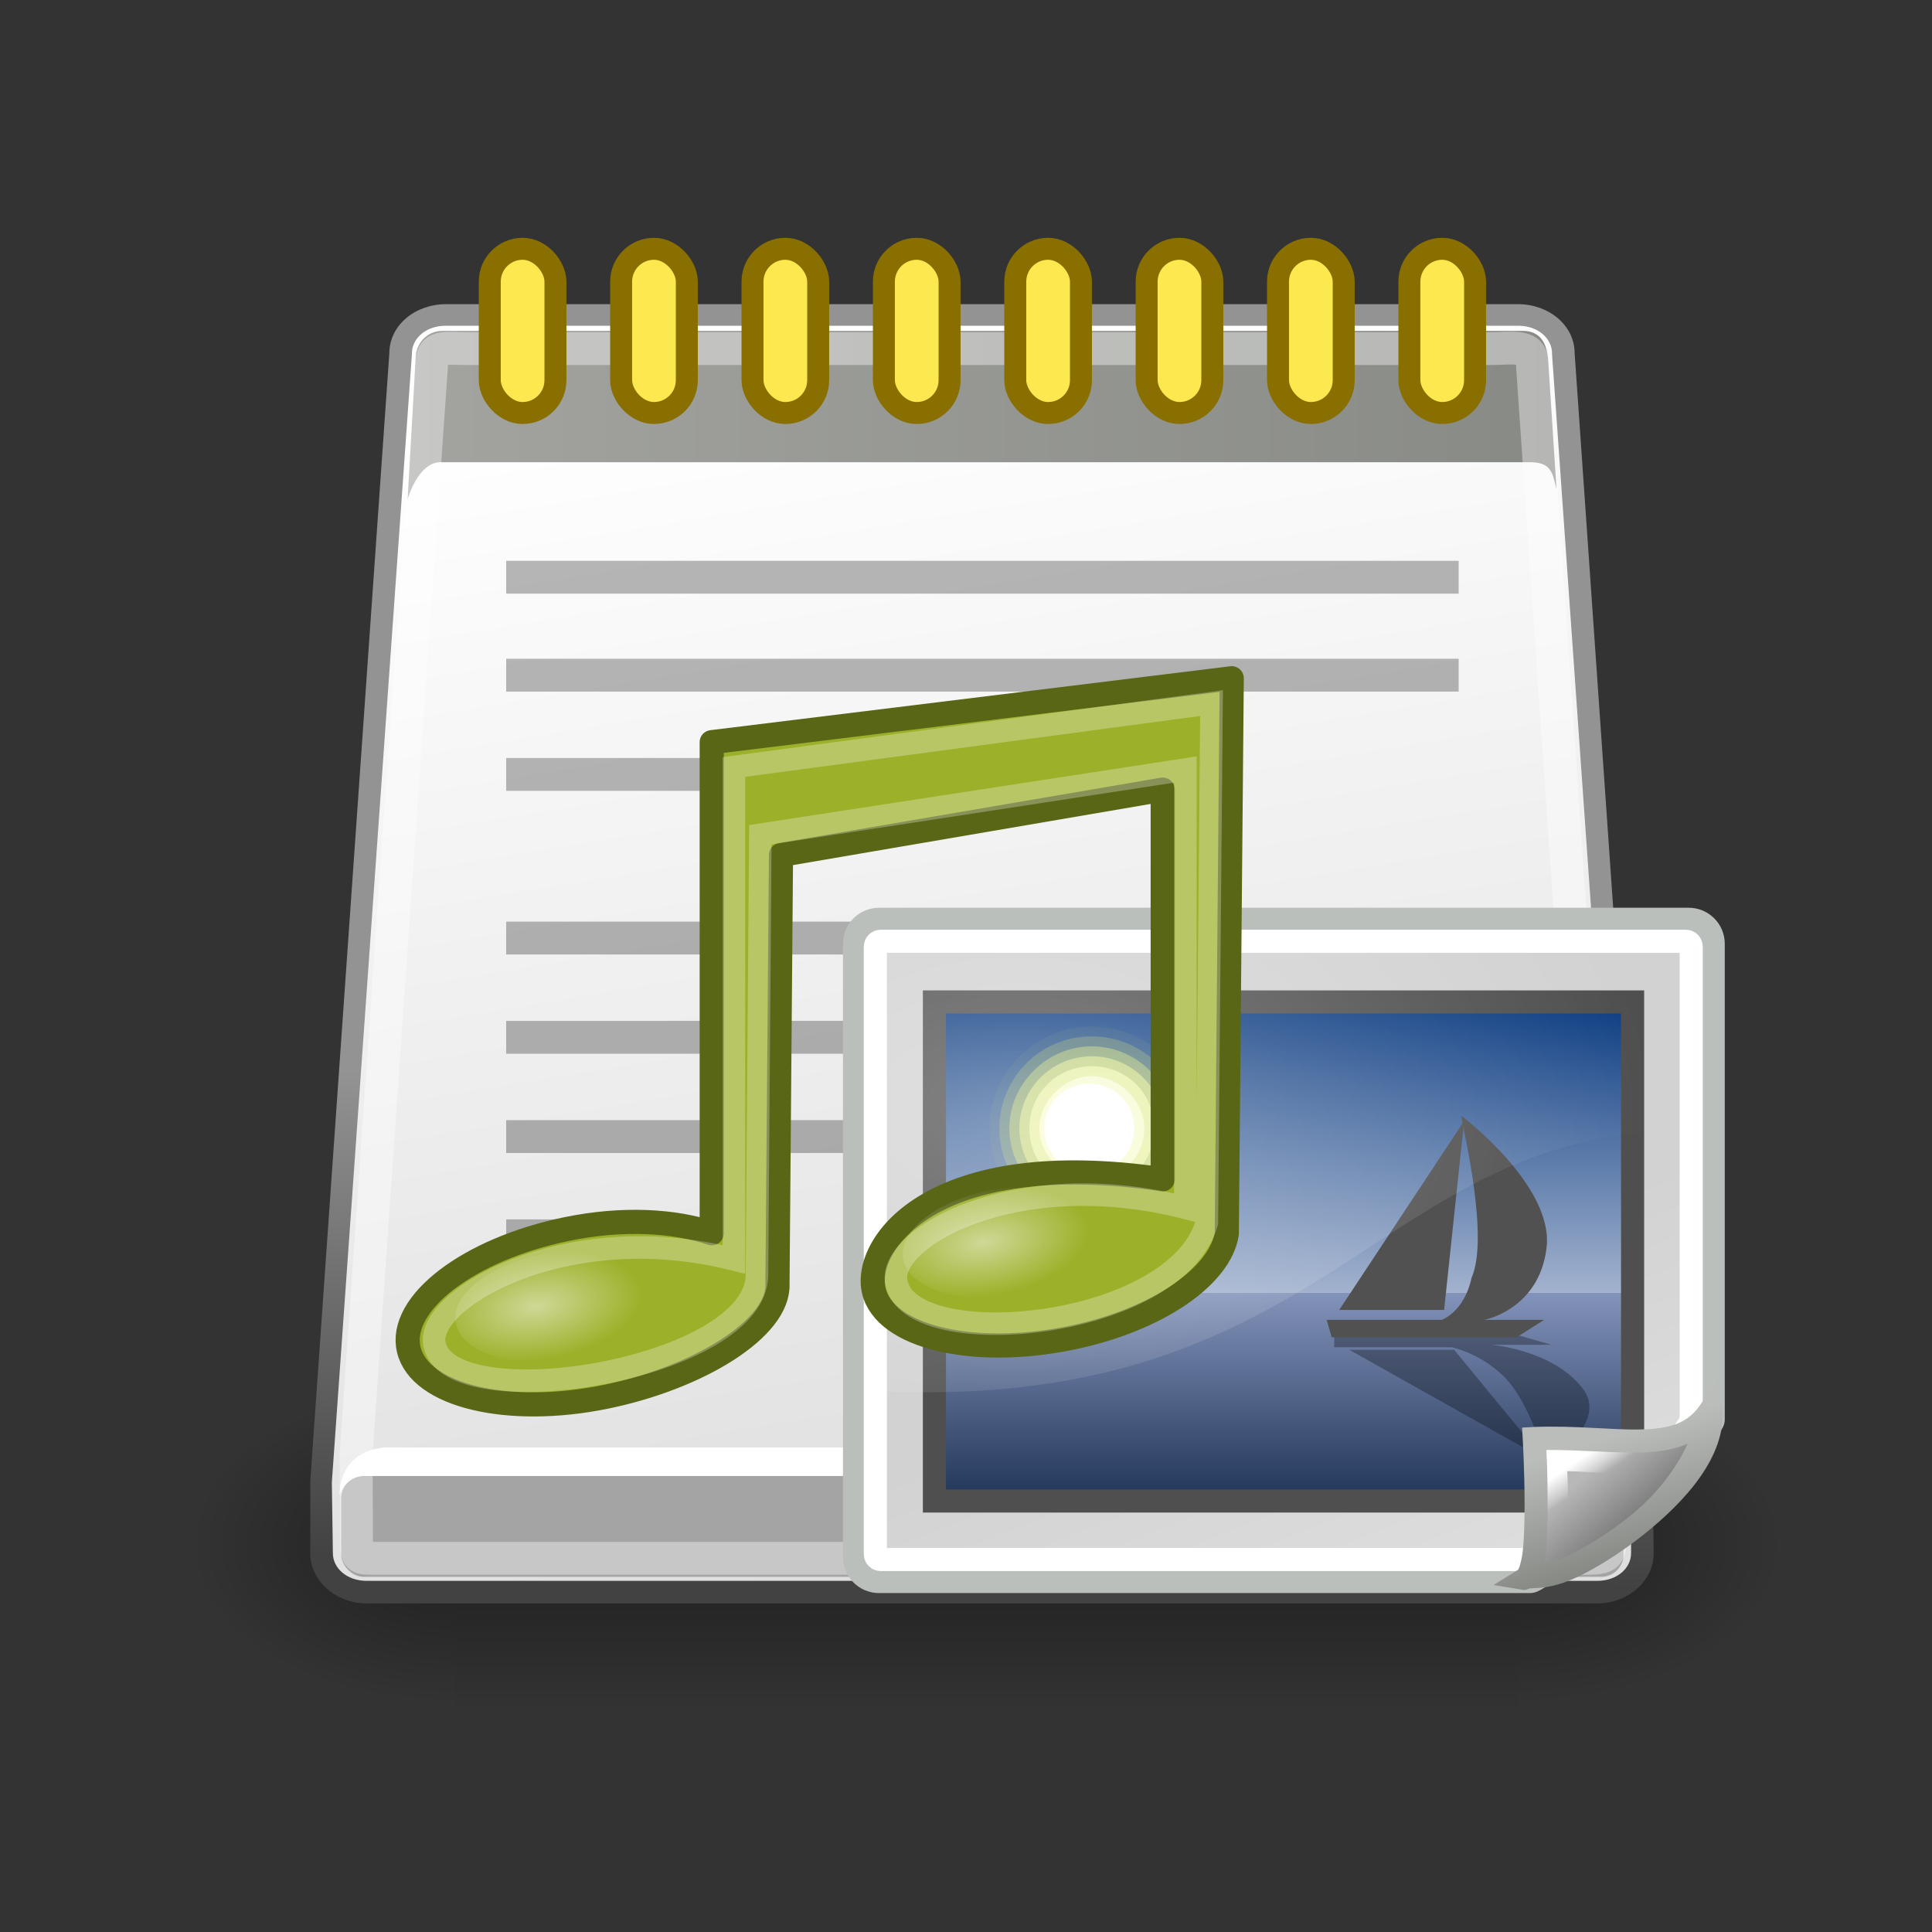 <?xml version="1.0" encoding="UTF-8" standalone="no"?>
<svg
   xmlns:dc="http://purl.org/dc/elements/1.1/"
   xmlns:cc="http://creativecommons.org/ns#"
   xmlns:rdf="http://www.w3.org/1999/02/22-rdf-syntax-ns#"
   xmlns:svg="http://www.w3.org/2000/svg"
   xmlns="http://www.w3.org/2000/svg"
   xmlns:xlink="http://www.w3.org/1999/xlink"
   xmlns:sodipodi="http://sodipodi.sourceforge.net/DTD/sodipodi-0.dtd"
   xmlns:inkscape="http://www.inkscape.org/namespaces/inkscape"
   contentScriptType="text/ecmascript"
   width="88"
   baseProfile="tiny"
   zoomAndPan="magnify"
   contentStyleType="text/css"
   viewBox="0 0 88 88"
   height="88"
   preserveAspectRatio="xMidYMid meet"
   version="1.0"
   id="svg22534"
   sodipodi:version="0.32"
   inkscape:version="0.46"
   sodipodi:docname="active-notes.svg"
   inkscape:output_extension="org.inkscape.output.svg.inkscape">
  <rect x="0" y="0" width="88" height="88" fill="#333333" stroke="none"/>
  <sodipodi:namedview
     inkscape:window-height="682"
     inkscape:window-width="1024"
     inkscape:pageshadow="2"
     inkscape:pageopacity="0.0"
     guidetolerance="10.0"
     gridtolerance="10.0"
     objecttolerance="10.0"
     borderopacity="1.0"
     bordercolor="#666666"
     pagecolor="#ffffff"
     id="base"
     showgrid="false"
     inkscape:zoom="5.25"
     inkscape:cx="44"
     inkscape:cy="44"
     inkscape:window-x="-4"
     inkscape:window-y="-4"
     inkscape:current-layer="svg22534" />
  <defs
     id="defs22536">
    <radialGradient
       gradientTransform="matrix(1,0,0,0.51,0,16.054)"
       id="radialGradient1360"
       gradientUnits="userSpaceOnUse"
       xlink:show="other"
       xlink:type="simple"
       r="6.375"
       cx="4.392"
       fx="4.392"
       cy="32.308"
       fy="32.308"
       xlink:actuate="onLoad">
      <stop
         stop-opacity="1"
         stop-color="#ffffff"
         offset="0"
         id="stop10851" />
      <stop
         stop-opacity="0"
         stop-color="#ffffff"
         offset="1"
         id="stop10853" />
    </radialGradient>
    <radialGradient
       gradientTransform="matrix(1,0,0,0.51,0,16.054)"
       id="radialGradient1358"
       gradientUnits="userSpaceOnUse"
       xlink:show="other"
       xlink:type="simple"
       r="6.375"
       cx="4.392"
       fx="4.392"
       cy="32.308"
       fy="32.308"
       xlink:actuate="onLoad">
      <stop
         stop-opacity="1"
         stop-color="#ffffff"
         offset="0"
         id="stop10856" />
      <stop
         stop-opacity="0"
         stop-color="#ffffff"
         offset="1"
         id="stop10858" />
    </radialGradient>
    <linearGradient
       gradientTransform="matrix(0.933,0,0,0.933,0.222,3.363)"
       id="linearGradient4010"
       gradientUnits="userSpaceOnUse"
       xlink:show="other"
       xlink:type="simple"
       x1="42.188"
       y1="31"
       y2="39.985"
       x2="45"
       xlink:actuate="onLoad">
      <stop
         stop-opacity="1"
         stop-color="#bbbdba"
         offset="0"
         id="stop11146" />
      <stop
         stop-opacity="1"
         stop-color="#70746e"
         offset="1"
         id="stop11148" />
    </linearGradient>
    <radialGradient
       gradientTransform="matrix(1.596,0,0,1.05,-10.572,5.045)"
       id="radialGradient8161"
       gradientUnits="userSpaceOnUse"
       xlink:show="other"
       xlink:type="simple"
       r="19.969"
       cx="12.7"
       fx="12.7"
       cy="10.405"
       fy="10.405"
       xlink:actuate="onLoad">
      <stop
         stop-opacity="1"
         stop-color="#ffffff"
         offset="0"
         id="stop10531" />
      <stop
         stop-opacity="0"
         stop-color="#ffffff"
         offset="1"
         id="stop10533" />
    </radialGradient>
    <linearGradient
       gradientTransform="matrix(0.933,0,0,0.933,5.025,0.181)"
       id="linearGradient3987"
       gradientUnits="userSpaceOnUse"
       xlink:show="other"
       xlink:type="simple"
       x1="33.396"
       y1="36.921"
       y2="38.07"
       x2="34.17"
       xlink:actuate="onLoad">
      <stop
         stop-opacity="1"
         stop-color="#ffffff"
         offset="0"
         id="stop11135" />
      <stop
         stop-opacity="0"
         stop-color="#ffffff"
         offset="1"
         id="stop11137" />
    </linearGradient>
    <linearGradient
       x1="35.997"
       gradientTransform="matrix(0.933,0,0,0.933,5.025,0.531)"
       y1="40.458"
       x2="33.665"
       gradientUnits="userSpaceOnUse"
       y2="37.771"
       xlink:type="simple"
       xlink:actuate="onLoad"
       id="linearGradient8169"
       xlink:show="other">
      <stop
         stop-opacity="1"
         stop-color="#7c7c7c"
         offset="0"
         id="stop10521" />
      <stop
         stop-opacity="1"
         stop-color="#b8b8b8"
         offset="1"
         id="stop10523" />
    </linearGradient>
    <linearGradient
       gradientTransform="matrix(1.025,0,0,1.033,-1.561,-1.676)"
       id="linearGradient7673"
       gradientUnits="userSpaceOnUse"
       stroke-miterlimit="4"
       xlink:show="other"
       xlink:type="simple"
       stroke-dasharray="none"
       y1="24.627"
       x1="21.933"
       y2="7.109"
       x2="21.933"
       stroke-width="1.217"
       xlink:actuate="onLoad">
      <stop
         stroke-width="1.217"
         stroke-miterlimit="4"
         stroke-dasharray="none"
         stop-color="#d0d6e5"
         offset="0"
         id="stop10541" />
      <stop
         stroke-width="1.217"
         stroke-miterlimit="4"
         stroke-dasharray="none"
         stop-color="#093a80"
         offset="1"
         id="stop10543" />
    </linearGradient>
    <linearGradient
       gradientTransform="matrix(1.025,0,0,-0.744,-1.561,37.742)"
       id="linearGradient7671"
       gradientUnits="userSpaceOnUse"
       stroke-miterlimit="4"
       xlink:show="other"
       xlink:type="simple"
       stroke-dasharray="none"
       y1="24.627"
       x1="21.933"
       y2="7.109"
       x2="21.933"
       stroke-width="1.217"
       xlink:actuate="onLoad">
      <stop
         stop-opacity="1"
         stop-color="#8595bc"
         offset="0"
         id="stop10546" />
      <stop
         stop-opacity="1"
         stop-color="#041a3b"
         offset="1"
         id="stop10548" />
    </linearGradient>
    <linearGradient
       gradientTransform="matrix(1.338,0,0,0.924,49.041,6.012)"
       id="linearGradient8148"
       gradientUnits="userSpaceOnUse"
       stroke-miterlimit="4"
       xlink:show="other"
       xlink:type="simple"
       stroke-dasharray="none"
       y1="3.732"
       x1="12.487"
       y2="36.033"
       x2="31.081"
       stroke-width="1.217"
       xlink:actuate="onLoad">
      <stop
         stroke-width="1.217"
         stroke-miterlimit="4"
         stroke-dasharray="none"
         stop-color="#d2d2d2"
         offset="0"
         id="stop10536" />
      <stop
         stroke-width="1.217"
         stroke-miterlimit="4"
         stroke-dasharray="none"
         stop-color="#ededed"
         offset="1"
         id="stop10538" />
    </linearGradient>
    <inkscape:perspective
       sodipodi:type="inkscape:persp3d"
       inkscape:vp_x="0 : 44 : 1"
       inkscape:vp_y="0 : 1000 : 0"
       inkscape:vp_z="88 : 44 : 1"
       inkscape:persp3d-origin="44 : 29.333333 : 1"
       id="perspective22758" />
    <radialGradient
       gradientTransform="matrix(1,0,0,0.348,0,26.355)"
       id="radialGradient3010"
       gradientUnits="userSpaceOnUse"
       xlink:show="other"
       xlink:type="simple"
       r="19.562"
       cx="23.562"
       fx="23.562"
       cy="40.438"
       fy="40.438"
       xlink:actuate="onLoad">
      <stop
         stop-opacity="1"
         stop-color="#000000"
         offset="0"
         id="stop22539" />
      <stop
         stop-opacity="0"
         stop-color="#000000"
         offset="1"
         id="stop22541" />
    </radialGradient>
    <linearGradient
       x1="25.719"
       gradientTransform="translate(-5.826,0.125)"
       y1="31.047"
       x2="25.515"
       gradientUnits="userSpaceOnUse"
       y2="30.703"
       xlink:type="simple"
       xlink:actuate="onLoad"
       id="linearGradient3000"
       xlink:show="other">
      <stop
         stop-opacity="1"
         stop-color="#000000"
         offset="0"
         id="stop22544" />
      <stop
         stop-opacity="1"
         stop-color="#c9c9c9"
         offset="1"
         id="stop22546" />
    </linearGradient>
    <radialGradient
       gradientTransform="matrix(2.924,0,0,2.03,-61.555,-27.884)"
       id="radialGradient2990"
       gradientUnits="userSpaceOnUse"
       xlink:show="other"
       xlink:type="simple"
       r="3.241"
       cx="29.053"
       fx="29.053"
       cy="27.641"
       fy="27.641"
       xlink:actuate="onLoad">
      <stop
         stop-opacity="1"
         stop-color="#e7e2b8"
         offset="0"
         id="stop22549" />
      <stop
         stop-opacity="0"
         stop-color="#e7e2b8"
         offset="1"
         id="stop22551" />
    </radialGradient>
    <linearGradient
       x1="46"
       gradientTransform="translate(-5.669,0)"
       y1="19.812"
       x2="47.688"
       gradientUnits="userSpaceOnUse"
       y2="22.625"
       xlink:type="simple"
       xlink:actuate="onLoad"
       id="linearGradient2980"
       xlink:show="other">
      <stop
         stop-opacity="1"
         stop-color="#c1c1c1"
         offset="0"
         id="stop22554" />
      <stop
         stop-opacity="1"
         stop-color="#acacac"
         offset="1"
         id="stop22556" />
    </linearGradient>
    <linearGradient
       x1="48.906"
       gradientTransform="translate(-5.669,0)"
       y1="17.376"
       x2="50.988"
       gradientUnits="userSpaceOnUse"
       y2="22.251"
       xlink:type="simple"
       xlink:actuate="onLoad"
       id="linearGradient2972"
       xlink:show="other">
      <stop
         stop-opacity="1"
         stop-color="#ffd1d1"
         offset="0"
         id="stop22559" />
      <stop
         stop-opacity="1"
         stop-color="#ff1d1d"
         offset="0.5"
         id="stop22561" />
      <stop
         stop-opacity="1"
         stop-color="#6f0000"
         offset="1"
         id="stop22563" />
    </linearGradient>
    <linearGradient
       x1="6"
       y1="7.562"
       x2="40.984"
       gradientUnits="userSpaceOnUse"
       y2="7.562"
       xlink:type="simple"
       xlink:actuate="onLoad"
       id="linearGradient2925"
       xlink:show="other">
      <stop
         stop-opacity="1"
         stop-color="#a3a4a0"
         offset="0"
         id="stop22566" />
      <stop
         stop-opacity="1"
         stop-color="#888a85"
         offset="1"
         id="stop22568" />
    </linearGradient>
    <linearGradient
       x1="26.612"
       y1="28.083"
       x2="26.228"
       gradientUnits="userSpaceOnUse"
       y2="42.833"
       xlink:type="simple"
       xlink:actuate="onLoad"
       id="linearGradient2879"
       xlink:show="other">
      <stop
         stop-opacity="1"
         stop-color="#939393"
         offset="0"
         id="stop22571" />
      <stop
         stop-opacity="1"
         stop-color="#424242"
         offset="1"
         id="stop22573" />
    </linearGradient>
    <radialGradient
       gradientTransform="matrix(1,0,0,0.348,0,26.355)"
       gradientUnits="userSpaceOnUse"
       xlink:type="simple"
       r="19.562"
       xlink:actuate="onLoad"
       cx="23.562"
       cy="40.438"
       xlink:show="other"
       fx="23.562"
       fy="40.438"
       id="radialGradient22575">
      <stop
         stop-opacity="1"
         stop-color="#000000"
         offset="0"
         id="stop22577" />
      <stop
         stop-opacity="0"
         stop-color="#000000"
         offset="1"
         id="stop22579" />
    </radialGradient>
    <linearGradient
       x1="21.043"
       gradientTransform="matrix(1.138,0,0,1,-2.661,0)"
       y1="42.833"
       x2="14.284"
       gradientUnits="userSpaceOnUse"
       y2="6.833"
       xlink:type="simple"
       xlink:actuate="onLoad"
       id="linearGradient2861"
       xlink:show="other">
      <stop
         stop-opacity="1"
         stop-color="#dfdfdf"
         offset="0"
         id="stop22582" />
      <stop
         stop-opacity="1"
         stop-color="#ffffff"
         offset="1"
         id="stop22584" />
    </linearGradient>
    <linearGradient
       xlink:type="simple"
       xlink:actuate="onLoad"
       xlink:show="other"
       id="linearGradient22586">
      <stop
         stop-opacity="1"
         stop-color="#dfdfdf"
         offset="0"
         id="stop22588" />
      <stop
         stop-opacity="1"
         stop-color="#ffffff"
         offset="1"
         id="stop22590" />
    </linearGradient>
    <linearGradient
       xlink:type="simple"
       xlink:actuate="onLoad"
       xlink:show="other"
       id="linearGradient22592">
      <stop
         stop-opacity="1"
         stop-color="#000000"
         offset="0"
         id="stop22594" />
      <stop
         stop-opacity="0"
         stop-color="#000000"
         offset="1"
         id="stop22596" />
    </linearGradient>
    <linearGradient
       xlink:type="simple"
       xlink:actuate="onLoad"
       xlink:show="other"
       id="linearGradient22598">
      <stop
         stop-opacity="1"
         stop-color="#939393"
         offset="0"
         id="stop22600" />
      <stop
         stop-opacity="1"
         stop-color="#424242"
         offset="1"
         id="stop22602" />
    </linearGradient>
    <linearGradient
       xlink:type="simple"
       xlink:actuate="onLoad"
       xlink:show="other"
       id="linearGradient22604">
      <stop
         stop-opacity="1"
         stop-color="#a3a4a0"
         offset="0"
         id="stop22606" />
      <stop
         stop-opacity="1"
         stop-color="#888a85"
         offset="1"
         id="stop22608" />
    </linearGradient>
    <linearGradient
       xlink:type="simple"
       xlink:actuate="onLoad"
       xlink:show="other"
       id="linearGradient22610">
      <stop
         stop-opacity="1"
         stop-color="#ffd1d1"
         offset="0"
         id="stop22612" />
      <stop
         stop-opacity="1"
         stop-color="#ff1d1d"
         offset="0.5"
         id="stop22614" />
      <stop
         stop-opacity="1"
         stop-color="#6f0000"
         offset="1"
         id="stop22616" />
    </linearGradient>
    <linearGradient
       xlink:type="simple"
       xlink:actuate="onLoad"
       xlink:show="other"
       id="linearGradient22618">
      <stop
         stop-opacity="1"
         stop-color="#c1c1c1"
         offset="0"
         id="stop22620" />
      <stop
         stop-opacity="1"
         stop-color="#acacac"
         offset="1"
         id="stop22622" />
    </linearGradient>
    <linearGradient
       xlink:type="simple"
       xlink:actuate="onLoad"
       xlink:show="other"
       id="linearGradient22624">
      <stop
         stop-opacity="1"
         stop-color="#e7e2b8"
         offset="0"
         id="stop22626" />
      <stop
         stop-opacity="0"
         stop-color="#e7e2b8"
         offset="1"
         id="stop22628" />
    </linearGradient>
    <linearGradient
       xlink:type="simple"
       xlink:actuate="onLoad"
       xlink:show="other"
       id="linearGradient22630">
      <stop
         stop-opacity="1"
         stop-color="#000000"
         offset="0"
         id="stop22632" />
      <stop
         stop-opacity="1"
         stop-color="#c9c9c9"
         offset="1"
         id="stop22634" />
    </linearGradient>
    <linearGradient
       x1="302.857"
       gradientTransform="matrix(2.774,0,0,1.97,-1892.179,-872.885)"
       y1="366.648"
       x2="302.857"
       gradientUnits="userSpaceOnUse"
       y2="609.505"
       xlink:type="simple"
       xlink:actuate="onLoad"
       id="linearGradient6715"
       xlink:show="other">
      <stop
         stop-opacity="0"
         stop-color="#000000"
         offset="0"
         id="stop22637" />
      <stop
         stop-opacity="1"
         stop-color="#000000"
         offset="0.5"
         id="stop22639" />
      <stop
         stop-opacity="0"
         stop-color="#000000"
         offset="1"
         id="stop22641" />
    </linearGradient>
    <linearGradient
       xlink:type="simple"
       xlink:actuate="onLoad"
       xlink:show="other"
       id="linearGradient22643">
      <stop
         stop-opacity="0"
         stop-color="#000000"
         offset="0"
         id="stop22645" />
      <stop
         stop-opacity="1"
         stop-color="#000000"
         offset="0.5"
         id="stop22647" />
      <stop
         stop-opacity="0"
         stop-color="#000000"
         offset="1"
         id="stop22649" />
    </linearGradient>
    <radialGradient
       gradientTransform="matrix(2.774,0,0,1.97,-1891.633,-872.885)"
       id="radialGradient6717"
       gradientUnits="userSpaceOnUse"
       xlink:show="other"
       xlink:type="simple"
       r="117.143"
       cx="605.714"
       fx="605.714"
       cy="486.648"
       fy="486.648"
       xlink:actuate="onLoad">
      <stop
         stop-opacity="1"
         stop-color="#000000"
         offset="0"
         id="stop22652" />
      <stop
         stop-opacity="0"
         stop-color="#000000"
         offset="1"
         id="stop22654" />
    </radialGradient>
    <linearGradient
       xlink:type="simple"
       xlink:actuate="onLoad"
       xlink:show="other"
       id="linearGradient22656">
      <stop
         stop-opacity="1"
         stop-color="#000000"
         offset="0"
         id="stop22658" />
      <stop
         stop-opacity="0"
         stop-color="#000000"
         offset="1"
         id="stop22660" />
    </linearGradient>
    <radialGradient
       gradientTransform="matrix(-2.774,0,0,1.97,112.762,-872.885)"
       id="radialGradient6719"
       gradientUnits="userSpaceOnUse"
       xlink:show="other"
       xlink:type="simple"
       r="117.143"
       cx="605.714"
       fx="605.714"
       cy="486.648"
       fy="486.648"
       xlink:actuate="onLoad">
      <stop
         stop-opacity="1"
         stop-color="#000000"
         offset="0"
         id="stop22663" />
      <stop
         stop-opacity="0"
         stop-color="#000000"
         offset="1"
         id="stop22665" />
    </radialGradient>
    <linearGradient
       gradientTransform="translate(13.371,0)"
       id="linearGradient22667"
       gradientUnits="userSpaceOnUse"
       xlink:show="other"
       xlink:type="simple"
       x1="26.612"
       y1="28.083"
       x2="26.228"
       y2="42.833"
       xlink:actuate="onLoad">
      <stop
         stop-opacity="1"
         stop-color="#939393"
         offset="0"
         id="stop22669" />
      <stop
         stop-opacity="1"
         stop-color="#424242"
         offset="1"
         id="stop22671" />
    </linearGradient>
    <linearGradient
       x1="26.612"
       y1="28.083"
       x2="26.228"
       gradientUnits="userSpaceOnUse"
       y2="42.833"
       xlink:type="simple"
       xlink:actuate="onLoad"
       id="linearGradient3335"
       xlink:show="other">
      <stop
         stop-opacity="1"
         stop-color="#939393"
         offset="0"
         id="stop22674" />
      <stop
         stop-opacity="1"
         stop-color="#424242"
         offset="1"
         id="stop22676" />
    </linearGradient>
    <linearGradient
       gradientTransform="matrix(1.138,0,0,1,-2.661,0)"
       id="linearGradient3339"
       gradientUnits="userSpaceOnUse"
       xlink:show="other"
       xlink:type="simple"
       x1="21.043"
       y1="42.833"
       y2="6.833"
       x2="14.284"
       xlink:actuate="onLoad">
      <stop
         stop-opacity="1"
         stop-color="#dfdfdf"
         offset="0"
         id="stop22679" />
      <stop
         stop-opacity="1"
         stop-color="#ffffff"
         offset="1"
         id="stop22681" />
    </linearGradient>
    <linearGradient
       inkscape:collect="always"
       xlink:href="#linearGradient3000"
       id="linearGradient23713"
       gradientUnits="userSpaceOnUse"
       gradientTransform="matrix(1.496,0,0,1.496,0.878,7.779)"
       x1="25.719"
       y1="31.047"
       x2="25.515"
       y2="30.703" />
    <radialGradient
       inkscape:collect="always"
       xlink:href="#radialGradient2990"
       id="radialGradient23716"
       gradientUnits="userSpaceOnUse"
       gradientTransform="matrix(4.373,0,0,3.036,-82.484,-34.118)"
       cx="29.053"
       cy="27.641"
       fx="29.053"
       fy="27.641"
       r="3.241" />
    <linearGradient
       inkscape:collect="always"
       xlink:href="#linearGradient2980"
       id="linearGradient23719"
       gradientUnits="userSpaceOnUse"
       gradientTransform="matrix(1.496,0,0,1.496,1.112,7.592)"
       x1="46"
       y1="19.812"
       x2="47.688"
       y2="22.625" />
    <linearGradient
       inkscape:collect="always"
       xlink:href="#linearGradient2972"
       id="linearGradient23722"
       gradientUnits="userSpaceOnUse"
       gradientTransform="matrix(1.496,0,0,1.496,1.112,7.592)"
       x1="48.906"
       y1="17.376"
       x2="50.988"
       y2="22.251" />
    <linearGradient
       inkscape:collect="always"
       xlink:href="#linearGradient2925"
       id="linearGradient23744"
       gradientUnits="userSpaceOnUse"
       x1="6"
       y1="7.562"
       x2="40.984"
       y2="7.562"
       gradientTransform="matrix(1.496,0,0,1.496,9.592,7.592)" />
    <radialGradient
       inkscape:collect="always"
       xlink:href="#radialGradient3010"
       id="radialGradient23749"
       gradientUnits="userSpaceOnUse"
       gradientTransform="matrix(0.922,0,0,0.229,25.469,45.808)"
       cx="23.562"
       cy="40.438"
       fx="23.562"
       fy="40.438"
       r="19.562" />
    <linearGradient
       inkscape:collect="always"
       xlink:href="#linearGradient3335"
       id="linearGradient23752"
       gradientUnits="userSpaceOnUse"
       x1="26.612"
       y1="28.083"
       x2="26.228"
       y2="42.833"
       gradientTransform="matrix(1.496,0,0,1.496,9.592,7.592)" />
    <linearGradient
       inkscape:collect="always"
       xlink:href="#linearGradient3339"
       id="linearGradient23755"
       gradientUnits="userSpaceOnUse"
       gradientTransform="matrix(1.702,0,0,1.496,5.612,7.592)"
       x1="21.043"
       y1="42.833"
       x2="14.284"
       y2="6.833" />
  </defs>
  <g
     id="g22685"
     transform="matrix(3.6162608e-2,0,0,3.1214356e-2,77.096,67.655)">
    <rect
       style="fill:url(#linearGradient6715);fill-opacity:0.402;fill-rule:nonzero;stroke:none;stroke-width:1;stroke-linecap:round;stroke-linejoin:miter;stroke-miterlimit:4;stroke-dasharray:none;stroke-dashoffset:0;stroke-opacity:1;visibility:visible;display:inline"
       id="rect22687"
       y="-150.697"
       x="-1559.252"
       height="478.357"
       color="#000000"
       stroke-miterlimit="4"
       width="1339.633"
       visibility="visible"
       display="inline" />
    <path
       style="fill:url(#radialGradient6717);fill-opacity:0.402;fill-rule:nonzero;stroke:none;stroke-width:1;stroke-linecap:round;stroke-linejoin:miter;stroke-miterlimit:4;stroke-dasharray:none;stroke-dashoffset:0;stroke-opacity:1;visibility:visible;display:inline"
       id="path22689"
       color="#000000"
       stroke-miterlimit="4"
       visibility="visible"
       d="M -219.619,-150.68 C -219.619,-150.68 -219.619,327.65 -219.619,327.65 C -76.745,328.551 125.781,220.481 125.781,88.454 C 125.781,-43.572 -33.655,-150.68 -219.619,-150.68 z"
       display="inline" />
    <path
       style="fill:url(#radialGradient6719);fill-opacity:0.402;fill-rule:nonzero;stroke:none;stroke-width:1;stroke-linecap:round;stroke-linejoin:miter;stroke-miterlimit:4;stroke-dasharray:none;stroke-dashoffset:0;stroke-opacity:1;visibility:visible;display:inline"
       id="path22691"
       color="#000000"
       stroke-miterlimit="4"
       visibility="visible"
       d="M -1559.252,-150.68 C -1559.252,-150.68 -1559.252,327.65 -1559.252,327.65 C -1702.126,328.551 -1904.652,220.481 -1904.652,88.454 C -1904.652,-43.572 -1745.216,-150.68 -1559.252,-150.68 z"
       display="inline" />
  </g>
  <path
     style="fill:url(#linearGradient23755);fill-opacity:1;fill-rule:evenodd;stroke:none;stroke-width:0.669;stroke-linecap:butt;stroke-linejoin:miter;stroke-miterlimit:4;stroke-dasharray:none;stroke-dashoffset:0;stroke-opacity:1;visibility:visible;display:inline"
     id="path22693"
     color="#000000"
     stroke-miterlimit="4"
     visibility="visible"
     d="M 20.308,14.332 L 69.146,14.332 C 70.287,14.332 71.205,15.129 71.205,16.118 C 71.205,16.118 74.797,67.229 74.797,67.229 C 74.797,67.229 74.816,70.74 74.816,70.74 C 74.816,71.73 73.897,72.526 72.757,72.526 L 16.698,72.526 C 15.557,72.526 14.639,71.73 14.639,70.74 L 14.622,67.499 L 18.249,16.118 C 18.249,15.129 19.167,14.332 20.308,14.332 z"
     display="inline" />
  <path
     style="fill:url(#linearGradient23752);fill-opacity:1;fill-rule:evenodd;stroke:none;stroke-width:0.669;stroke-linecap:butt;stroke-linejoin:miter;stroke-miterlimit:4;stroke-dasharray:none;stroke-dashoffset:0;stroke-opacity:1;visibility:visible;display:inline"
     id="path22695"
     color="#000000"
     stroke-miterlimit="4"
     visibility="visible"
     d="M 20.303,13.855 C 18.93,13.855 17.733,14.8 17.733,16.099 L 14.133,67.472 L 14.133,67.518 L 14.133,70.744 C 14.133,72.042 15.331,73.034 16.704,73.034 L 72.751,73.034 C 74.124,73.034 75.322,72.042 75.322,70.744 C 75.322,70.744 75.275,67.238 75.275,67.238 L 75.275,67.191 C 75.275,67.191 71.723,16.099 71.723,16.099 C 71.723,14.8 70.525,13.855 69.152,13.855 L 20.303,13.855 z M 20.303,14.837 L 69.152,14.837 C 70.06,14.837 70.694,15.419 70.694,16.099 L 70.694,16.146 C 70.694,16.146 74.287,67.145 74.294,67.238 C 74.294,67.238 74.294,67.285 74.294,67.285 C 74.294,67.376 74.294,70.744 74.294,70.744 C 74.294,71.424 73.659,72.006 72.751,72.006 L 16.704,72.006 C 15.796,72.006 15.162,71.424 15.162,70.744 L 15.115,67.518 L 18.761,16.146 L 18.761,16.099 C 18.761,15.419 19.396,14.837 20.303,14.837 z"
     display="inline" />
  <rect
     style="fill:#a4a4a4;fill-opacity:1;fill-rule:evenodd;stroke:none;stroke-width:1;stroke-linecap:butt;stroke-linejoin:miter;stroke-miterlimit:4;stroke-dasharray:none;stroke-dashoffset:0;stroke-opacity:1;visibility:visible;display:inline"
     id="rect22699"
     ry="1.016"
     y="67.228"
     rx="1.016"
     x="15.541"
     height="4.594"
     color="#000000"
     stroke-miterlimit="4"
     width="58.409"
     visibility="visible"
     display="inline" />
  <path
     style="fill:#ffffff;fill-opacity:1;fill-rule:evenodd;stroke:none;stroke-width:1;stroke-linecap:butt;stroke-linejoin:miter;stroke-miterlimit:4;stroke-dasharray:none;stroke-dashoffset:0;stroke-opacity:1;visibility:visible;display:inline"
     id="path22701"
     color="#000000"
     stroke-miterlimit="4"
     visibility="visible"
     d="M 15.466,68.087 C 15.466,68.087 15.692,67.294 16.519,67.228 L 72.709,67.228 C 73.838,67.228 73.913,68.352 73.913,68.352 C 73.913,68.352 73.948,65.929 71.992,65.929 L 17.526,65.929 C 16.022,66.061 15.466,67.096 15.466,68.087 z"
     display="inline" />
  <path
     style="fill:url(#linearGradient23744);fill-opacity:1;fill-rule:evenodd;stroke:none;stroke-width:1;stroke-linecap:butt;stroke-linejoin:miter;stroke-miterlimit:4;stroke-dasharray:none;stroke-dashoffset:0;stroke-opacity:1;visibility:visible;display:inline"
     id="path22703"
     color="#000000"
     stroke-miterlimit="4"
     visibility="visible"
     d="M 18.941,16.169 L 18.567,22.737 C 18.567,22.737 19.035,21.054 20.063,21.054 L 69.612,21.054 C 70.664,21.031 70.711,21.522 70.898,22.293 C 70.898,22.293 70.524,16.497 70.524,16.497 C 70.477,15.678 70.197,15.071 69.355,15.071 L 20.157,15.071 C 19.479,15.071 19.011,15.585 18.941,16.169 z"
     display="inline" />
  <path
     style="fill:none;fill-opacity:0.439;fill-rule:evenodd;stroke:#ffffff;stroke-width:1.496;stroke-linecap:butt;stroke-linejoin:miter;stroke-miterlimit:4;stroke-dashoffset:0;stroke-opacity:0.388;visibility:visible;display:inline"
     id="path22705"
     color="#000000"
     stroke-miterlimit="4"
     visibility="visible"
     d="M 21.279,15.879 L 67.847,15.879 C 68.927,15.879 69.797,15.652 69.797,16.588 C 69.797,16.588 73.198,65.964 73.198,65.964 C 73.198,65.964 73.348,70.016 73.348,70.016 C 73.348,70.952 73.139,70.979 72.059,70.979 L 16.865,70.979 C 16.248,70.979 16.238,70.82 16.238,70.214 L 16.222,66.219 L 19.656,16.635 C 19.656,15.698 20.199,15.879 21.279,15.879 z"
     display="inline" />
  <g
     id="g22707"
     transform="matrix(1.496,0,0,1.496,9.592,7.592)">
    <rect
       style="fill:#fce94f;fill-opacity:1;fill-rule:evenodd;stroke:#886f00;stroke-width:0.669;stroke-linecap:butt;stroke-linejoin:miter;stroke-miterlimit:4;stroke-dasharray:none;stroke-dashoffset:0;stroke-opacity:1;visibility:visible;display:inline"
       id="rect22709"
       ry="1"
       y="2.5"
       rx="1"
       x="8.5"
       height="5"
       color="#000000"
       stroke-miterlimit="4"
       width="2"
       visibility="visible"
       display="inline" />
    <rect
       style="fill:#fce94f;fill-opacity:1;fill-rule:evenodd;stroke:#886f00;stroke-width:0.669;stroke-linecap:butt;stroke-linejoin:miter;stroke-miterlimit:4;stroke-dasharray:none;stroke-dashoffset:0;stroke-opacity:1;visibility:visible;display:inline"
       id="rect22711"
       ry="1"
       y="2.5"
       rx="1"
       x="12.5"
       height="5"
       color="#000000"
       stroke-miterlimit="4"
       width="2"
       visibility="visible"
       display="inline" />
    <rect
       style="fill:#fce94f;fill-opacity:1;fill-rule:evenodd;stroke:#886f00;stroke-width:0.669;stroke-linecap:butt;stroke-linejoin:miter;stroke-miterlimit:4;stroke-dasharray:none;stroke-dashoffset:0;stroke-opacity:1;visibility:visible;display:inline"
       id="rect22713"
       ry="1"
       y="2.5"
       rx="1"
       x="16.5"
       height="5"
       color="#000000"
       stroke-miterlimit="4"
       width="2"
       visibility="visible"
       display="inline" />
    <rect
       style="fill:#fce94f;fill-opacity:1;fill-rule:evenodd;stroke:#886f00;stroke-width:0.669;stroke-linecap:butt;stroke-linejoin:miter;stroke-miterlimit:4;stroke-dasharray:none;stroke-dashoffset:0;stroke-opacity:1;visibility:visible;display:inline"
       id="rect22715"
       ry="1"
       y="2.5"
       rx="1"
       x="20.5"
       height="5"
       color="#000000"
       stroke-miterlimit="4"
       width="2"
       visibility="visible"
       display="inline" />
    <rect
       style="fill:#fce94f;fill-opacity:1;fill-rule:evenodd;stroke:#886f00;stroke-width:0.669;stroke-linecap:butt;stroke-linejoin:miter;stroke-miterlimit:4;stroke-dasharray:none;stroke-dashoffset:0;stroke-opacity:1;visibility:visible;display:inline"
       id="rect22717"
       ry="1"
       y="2.5"
       rx="1"
       x="24.5"
       height="5"
       color="#000000"
       stroke-miterlimit="4"
       width="2"
       visibility="visible"
       display="inline" />
    <rect
       style="fill:#fce94f;fill-opacity:1;fill-rule:evenodd;stroke:#886f00;stroke-width:0.669;stroke-linecap:butt;stroke-linejoin:miter;stroke-miterlimit:4;stroke-dasharray:none;stroke-dashoffset:0;stroke-opacity:1;visibility:visible;display:inline"
       id="rect22719"
       ry="1"
       y="2.5"
       rx="1"
       x="28.5"
       height="5"
       color="#000000"
       stroke-miterlimit="4"
       width="2"
       visibility="visible"
       display="inline" />
    <rect
       style="fill:#fce94f;fill-opacity:1;fill-rule:evenodd;stroke:#886f00;stroke-width:0.669;stroke-linecap:butt;stroke-linejoin:miter;stroke-miterlimit:4;stroke-dasharray:none;stroke-dashoffset:0;stroke-opacity:1;visibility:visible;display:inline"
       id="rect22721"
       ry="1"
       y="2.5"
       rx="1"
       x="32.5"
       height="5"
       color="#000000"
       stroke-miterlimit="4"
       width="2"
       visibility="visible"
       display="inline" />
    <rect
       style="fill:#fce94f;fill-opacity:1;fill-rule:evenodd;stroke:#886f00;stroke-width:0.669;stroke-linecap:butt;stroke-linejoin:miter;stroke-miterlimit:4;stroke-dasharray:none;stroke-dashoffset:0;stroke-opacity:1;visibility:visible;display:inline"
       id="rect22723"
       ry="1"
       y="2.5"
       rx="1"
       x="36.5"
       height="5"
       color="#000000"
       stroke-miterlimit="4"
       width="2"
       visibility="visible"
       display="inline" />
  </g>
  <g
     id="g22725"
     transform="matrix(1.496,0,0,1.496,9.592,7.592)">
    <rect
       style="fill:#000000;fill-opacity:0.281;fill-rule:evenodd;stroke:none;stroke-width:1;stroke-linecap:butt;stroke-linejoin:miter;stroke-miterlimit:4;stroke-dasharray:none;stroke-dashoffset:0;stroke-opacity:1;visibility:visible;display:inline"
       id="rect22727"
       y="12"
       x="9"
       height="1"
       color="#000000"
       stroke-miterlimit="4"
       width="29"
       visibility="visible"
       display="inline" />
    <rect
       style="fill:#000000;fill-opacity:0.281;fill-rule:evenodd;stroke:none;stroke-width:1;stroke-linecap:butt;stroke-linejoin:miter;stroke-miterlimit:4;stroke-dasharray:none;stroke-dashoffset:0;stroke-opacity:1;visibility:visible;display:inline"
       id="rect22729"
       y="14.982"
       x="9"
       height="1"
       color="#000000"
       stroke-miterlimit="4"
       width="29"
       visibility="visible"
       display="inline" />
    <rect
       style="fill:#000000;fill-opacity:0.281;fill-rule:evenodd;stroke:none;stroke-width:1;stroke-linecap:butt;stroke-linejoin:miter;stroke-miterlimit:4;stroke-dasharray:none;stroke-dashoffset:0;stroke-opacity:1;visibility:visible;display:inline"
       id="rect22731"
       y="18.004"
       x="9"
       height="1"
       color="#000000"
       stroke-miterlimit="4"
       width="13"
       visibility="visible"
       display="inline" />
    <rect
       style="fill:#000000;fill-opacity:0.281;fill-rule:evenodd;stroke:none;stroke-width:1;stroke-linecap:butt;stroke-linejoin:miter;stroke-miterlimit:4;stroke-dasharray:none;stroke-dashoffset:0;stroke-opacity:1;visibility:visible;display:inline"
       id="rect22733"
       y="22.986"
       x="9"
       height="1"
       color="#000000"
       stroke-miterlimit="4"
       width="29"
       visibility="visible"
       display="inline" />
    <rect
       style="fill:#000000;fill-opacity:0.281;fill-rule:evenodd;stroke:none;stroke-width:1;stroke-linecap:butt;stroke-linejoin:miter;stroke-miterlimit:4;stroke-dasharray:none;stroke-dashoffset:0;stroke-opacity:1;visibility:visible;display:inline"
       id="rect22735"
       y="26.008"
       x="9"
       height="1"
       color="#000000"
       stroke-miterlimit="4"
       width="29"
       visibility="visible"
       display="inline" />
    <rect
       style="fill:#000000;fill-opacity:0.281;fill-rule:evenodd;stroke:none;stroke-width:1;stroke-linecap:butt;stroke-linejoin:miter;stroke-miterlimit:4;stroke-dasharray:none;stroke-dashoffset:0;stroke-opacity:1;visibility:visible;display:inline"
       id="rect22737"
       y="29.03"
       x="9"
       height="1"
       color="#000000"
       stroke-miterlimit="4"
       width="29"
       visibility="visible"
       display="inline" />
    <rect
       style="fill:#000000;fill-opacity:0.281;fill-rule:evenodd;stroke:none;stroke-width:1;stroke-linecap:butt;stroke-linejoin:miter;stroke-miterlimit:4;stroke-dasharray:none;stroke-dashoffset:0;stroke-opacity:1;visibility:visible;display:inline"
       id="rect22739"
       y="32.052"
       x="9"
       height="1"
       color="#000000"
       stroke-miterlimit="4"
       width="8"
       visibility="visible"
       display="inline" />
  </g>
  <g
     transform="matrix(0.907,0,0,0.907,37.573,36.114)"
     id="g11174">
    <path
       display="inline"
       d="M 2.718,6.455 L 43.38,6.455 C 44.003,6.455 44.505,6.957 44.505,7.58 L 44.505,31.481 C 44.505,32.104 36.048,39.5 35.425,39.5 L 2.718,39.5 C 2.095,39.5 1.593,38.998 1.593,38.375 L 1.593,7.58 C 1.593,6.957 2.095,6.455 2.718,6.455 z"
       visibility="visible"
       stroke-miterlimit="4"
       color="#000000"
       id="path11176"
       style="fill:url(#linearGradient8148);fill-opacity:1;fill-rule:nonzero;stroke:#bbbfbb;stroke-width:1.371;stroke-linecap:butt;stroke-linejoin:miter;stroke-miterlimit:4;stroke-dasharray:none;stroke-dashoffset:0;stroke-opacity:1;visibility:visible;display:inline" />
    <g
       transform="matrix(1.055,0,0,1.05,-0.815,4.485)"
       id="g11178">
      <path
         d="M 5.513,30 L 39.643,30 L 39.643,19.627 L 5.513,19.627 L 5.513,30 z"
         stroke-miterlimit="4"
         id="path11180"
         style="fill:url(#linearGradient7671);fill-opacity:1;fill-rule:nonzero;stroke:none;stroke-width:1.217;stroke-miterlimit:4" />
      <path
         d="M 5.513,5.238 L 39.643,5.238 L 39.643,19.627 L 5.513,19.627 L 5.513,5.238 z"
         stroke-miterlimit="4"
         id="path11182"
         style="fill:url(#linearGradient7673);fill-rule:nonzero;stroke:none;stroke-width:1.217;stroke-miterlimit:4" />
      <g
         stroke-miterlimit="4"
         transform="matrix(1.189,0,0,1.189,-3.525,-6.535)"
         id="g11184"
         style="fill-rule:nonzero;stroke:#000000;stroke-width:1.341;stroke-miterlimit:4">
        <g
           id="g11186"
           style="stroke-width:1.341">
          <path
             d="M 18.4,15.4 C 18.4,17.6 16.6,19.5 14.3,19.5 C 12.1,19.5 10.2,17.7 10.2,15.4 C 10.2,13.2 12,11.3 14.3,11.3 C 16.5,11.3 18.4,13.1 18.4,15.4 z"
             id="path11188"
             style="fill:#e8f52f;fill-opacity:0.05;stroke:none;stroke-opacity:0.05" />
          <path
             d="M 18,15.4 C 18,17.4 16.4,19.1 14.3,19.1 C 12.3,19.1 10.6,17.5 10.6,15.4 C 10.6,13.4 12.2,11.7 14.3,11.7 C 16.3,11.7 18,13.3 18,15.4 L 18,15.4 z"
             id="path11190"
             style="fill:#ecf751;fill-opacity:0.208;stroke:none;stroke-opacity:0.208" />
          <path
             d="M 17.6,15.4 C 17.6,17.2 16.1,18.7 14.3,18.7 C 12.5,18.7 11,17.2 11,15.4 C 11,13.6 12.5,12.1 14.3,12.1 C 16.1,12.1 17.6,13.6 17.6,15.4 L 17.6,15.4 z"
             id="path11192"
             style="fill:#f0f972;fill-opacity:0.367;stroke:none;stroke-opacity:0.367" />
          <path
             d="M 17.2,15.4 C 17.2,17 15.9,18.3 14.3,18.3 C 12.7,18.3 11.4,17 11.4,15.4 C 11.4,13.8 12.7,12.5 14.3,12.5 C 15.9,12.5 17.2,13.8 17.2,15.4 z"
             id="path11194"
             style="fill:#f4fa95;fill-opacity:0.525;stroke:none;stroke-opacity:0.525" />
          <path
             d="M 16.8,15.4 C 16.8,16.8 15.7,17.9 14.3,17.9 C 12.9,17.9 11.8,16.8 11.8,15.4 C 11.8,14 12.9,12.9 14.3,12.9 C 15.7,12.9 16.8,14 16.8,15.4 L 16.8,15.4 z"
             id="path11196"
             style="fill:#f7fcb7;fill-opacity:0.683;stroke:none;stroke-opacity:0.683" />
          <path
             d="M 16.4,15.4 C 16.4,16.6 15.4,17.5 14.3,17.5 C 13.2,17.5 12.2,16.5 12.2,15.4 C 12.2,14.3 13.2,13.3 14.3,13.3 C 15.4,13.3 16.4,14.3 16.4,15.4 z"
             id="path11198"
             style="fill:#fbfddb;fill-opacity:0.842;stroke:none;stroke-opacity:0.842" />
          <path
             d="M 16,15.4 C 16,16.4 15.2,17.2 14.2,17.2 C 13.2,17.2 12.4,16.4 12.4,15.4 C 12.4,14.4 13.2,13.6 14.2,13.6 C 15.2,13.6 16,14.4 16,15.4 L 16,15.4 z"
             id="path11200"
             style="fill:#ffffff;stroke:none" />
        </g>
      </g>
      <path
         d="M 25.016,21.649 L 33.697,21.649 L 35.362,22.125 L 32.508,22.125 C 32.508,22.125 35.362,22.363 36.789,24.146 C 38.216,25.811 35.124,27.833 35.124,27.833 C 35.124,27.833 35.124,27.833 35.124,27.833 C 35.005,27.476 34.292,24.622 32.865,23.433 C 31.794,22.481 30.605,22.244 30.605,22.244 L 25.016,22.244 L 25.016,21.768 L 25.016,21.649 z"
         stroke-miterlimit="4"
         id="path11202"
         style="fill-opacity:0.3;fill-rule:nonzero;stroke:none;stroke-width:1.217;stroke-miterlimit:4;stroke-opacity:0.3" />
      <path
         d="M 30.724,22.363 L 25.729,22.363 L 35.005,27.595 L 30.724,22.363 L 30.724,22.363 z"
         stroke-miterlimit="4"
         id="path11204"
         style="fill-opacity:0.3;fill-rule:nonzero;stroke:none;stroke-width:1.217;stroke-miterlimit:4;stroke-opacity:0.3" />
      <path
         d="M 25.016,21.768 L 33.697,21.768 L 35.005,20.936 L 32.151,20.936 C 32.151,20.936 34.767,20.46 35.124,17.487 C 35.481,14.514 31.081,11.184 31.081,11.184 C 31.081,11.184 31.081,11.184 31.081,11.303 C 31.2,12.016 32.389,17.011 31.557,18.914 C 31.2,20.579 30.129,20.936 30.129,20.936 L 24.659,20.936 L 24.897,21.768 L 25.016,21.768 z"
         stroke-miterlimit="4"
         id="path11206"
         style="fill:#515151;fill-rule:nonzero;stroke:none;stroke-width:1.217;stroke-miterlimit:4" />
      <path
         d="M 30.248,20.46 L 25.254,20.46 L 31.2,11.422 L 30.248,20.46 z"
         stroke-miterlimit="4"
         id="path11208"
         style="fill:#515151;fill-rule:nonzero;stroke:none;stroke-width:1.217;stroke-miterlimit:4" />
    </g>
    <path
       display="inline"
       d="M 2.804,7.453 L 43.234,7.453 C 43.384,7.453 43.505,7.574 43.505,7.724 L 43.505,31.423 C 43.505,32.369 36.402,38.5 36.251,38.5 L 2.804,38.5 C 2.654,38.5 2.533,38.379 2.533,38.229 L 2.533,7.724 C 2.533,7.574 2.654,7.453 2.804,7.453 z"
       visibility="visible"
       stroke-miterlimit="4"
       color="#000000"
       id="path11210"
       style="fill:none;fill-opacity:1;fill-rule:nonzero;stroke:#ffffff;stroke-width:1.16;stroke-linecap:butt;stroke-linejoin:miter;stroke-miterlimit:4;stroke-dashoffset:0;stroke-opacity:1;visibility:visible;display:inline" />
    <rect
       display="inline"
       visibility="visible"
       width="35.062"
       stroke-miterlimit="4"
       color="#000000"
       height="25.062"
       x="5.5"
       y="10.5"
       id="rect11212"
       style="fill:none;fill-opacity:0.847;fill-rule:nonzero;stroke:#4f4f4f;stroke-width:1.16;stroke-linecap:butt;stroke-linejoin:miter;stroke-miterlimit:4;stroke-dasharray:none;stroke-dashoffset:0;stroke-opacity:1;visibility:visible;display:inline" />
    <path
       display="inline"
       d="M 35.207,39.469 C 37.237,39.799 44.795,34.939 44.491,30.971 C 42.928,33.394 39.733,32.258 35.624,32.417 C 35.624,32.417 36.019,38.969 35.207,39.469 z"
       visibility="visible"
       stroke-miterlimit="4"
       color="#000000"
       id="path11214"
       style="fill:url(#linearGradient8169);fill-opacity:1;fill-rule:evenodd;stroke:none;stroke-width:1.16;stroke-linecap:butt;stroke-linejoin:miter;stroke-miterlimit:4;stroke-dasharray:none;stroke-dashoffset:0;stroke-opacity:1;visibility:visible;display:inline" />
    <path
       display="inline"
       d="M 44,31.938 L 42.156,32.719 C 41.457,33.017 40.846,33.065 40,33.031 C 39.154,32.998 38.097,32.885 36.688,32.875 L 36.062,32.844 L 36.094,33.469 C 36.094,33.469 36.139,34.243 36.156,35.094 C 36.165,35.519 36.167,35.963 36.156,36.344 C 36.146,36.725 36.116,37.066 36.094,37.156 L 35.812,38.344 L 36.906,37.781 C 38.21,37.13 41.101,35.763 42.625,33.781 C 42.687,33.701 42.818,33.676 42.875,33.594 L 44,31.938 z M 37.281,34.062 C 38.286,34.098 39.188,34.158 39.938,34.188 C 40.14,34.196 40.333,34.097 40.531,34.094 C 39.447,34.981 38.363,35.708 37.312,36.25 C 37.321,35.87 37.32,35.458 37.312,35.062 C 37.302,34.535 37.295,34.369 37.281,34.062 z"
       visibility="visible"
       stroke-miterlimit="4"
       color="#000000"
       id="path11216"
       style="fill:url(#linearGradient3987);fill-opacity:1;fill-rule:evenodd;stroke:none;stroke-width:1.16;stroke-linecap:butt;stroke-linejoin:miter;stroke-miterlimit:4;stroke-dashoffset:0;stroke-opacity:1;visibility:visible;display:inline" />
    <path
       display="inline"
       d="M 3.062,8 L 3.062,30.062 C 25.389,30.951 27.885,17 43,17 L 43,8 L 3.062,8 z"
       visibility="visible"
       stroke-miterlimit="4"
       color="#000000"
       id="path11218"
       style="fill:url(#radialGradient8161);fill-opacity:0.301;fill-rule:nonzero;stroke:none;stroke-width:1;stroke-linecap:butt;stroke-linejoin:miter;stroke-miterlimit:4;stroke-dasharray:none;stroke-dashoffset:0;stroke-opacity:1;visibility:visible;display:inline" />
    <path
       display="inline"
       d="M 44.95,29.219 L 44.013,30.656 C 43.351,31.682 42.415,31.932 40.982,31.969 C 39.548,32.006 37.72,31.762 35.607,31.844 L 35.013,31.875 L 35.044,32.438 C 35.044,32.438 35.14,34.073 35.138,35.75 C 35.136,36.589 35.117,37.448 35.044,38.094 C 35.008,38.416 34.939,38.671 34.888,38.844 C 34.837,39.016 34.74,39.06 34.888,38.969 L 33.575,39.781 L 35.107,40.031 C 35.216,40.049 35.368,39.936 35.482,39.938 L 35.513,39.969 C 35.529,39.959 35.529,39.948 35.544,39.938 C 36.228,39.931 36.925,39.789 37.794,39.375 C 38.831,38.881 39.989,38.143 41.075,37.281 C 43.249,35.558 45.257,33.304 45.075,30.938 L 44.95,29.219 z M 43.325,32.688 C 42.745,33.949 41.756,35.265 40.357,36.375 C 39.338,37.183 38.236,37.864 37.294,38.312 C 36.736,38.578 36.486,38.571 36.107,38.656 C 36.132,38.509 36.182,38.383 36.2,38.219 C 36.282,37.495 36.293,36.612 36.294,35.75 C 36.296,34.346 36.256,33.454 36.232,33 C 37.968,32.988 39.605,33.161 41.013,33.125 C 41.828,33.104 42.633,32.986 43.325,32.688 z"
       visibility="visible"
       stroke-miterlimit="4"
       color="#000000"
       id="path11220"
       style="fill:url(#linearGradient4010);fill-opacity:1;fill-rule:evenodd;stroke:none;stroke-width:1.16;stroke-linecap:butt;stroke-linejoin:miter;stroke-miterlimit:4;stroke-dasharray:none;stroke-dashoffset:0;stroke-opacity:1;visibility:visible;display:inline" />
  </g>
  <g
     transform="matrix(1.027,0,0,1.027,13.355,22.888)"
     id="g11222">
    <path
       display="block"
       d="M 41.625,7.795 C 41.625,7.795 18.562,10.63 18.562,10.63 L 18.562,32.411 C 16.917,31.853 14.631,31.708 12.125,32.224 C 7.769,33.121 4.647,35.523 5.125,37.567 C 5.603,39.612 9.519,40.558 13.875,39.661 C 17.992,38.813 21.559,36.623 21.478,34.661 L 21.634,15.63 C 21.634,15.63 38.564,12.734 38.564,12.734 L 38.564,30.019 C 28.314,28.519 25.272,32.912 25.75,34.957 C 26.228,37.001 30.144,37.947 34.5,37.05 C 38.365,36.254 41.132,34.287 41.406,32.425 L 41.625,7.795 z"
       visibility="visible"
       stroke-miterlimit="4"
       color="#000000"
       id="path11224"
       style="fill:#9db029;fill-opacity:1;fill-rule:nonzero;stroke:#596616;stroke-width:1.071;stroke-linecap:round;stroke-linejoin:round;stroke-miterlimit:4;stroke-dasharray:none;stroke-dashoffset:0;stroke-opacity:1;visibility:visible;display:block" />
    <path
       display="block"
       d="M 40.729,8.896 C 40.729,8.896 19.547,11.73 19.547,11.73 L 19.547,33.569 C 11.982,31.663 5.814,35.403 6.269,37.347 C 6.973,40.666 20.647,38.449 20.569,34.208 L 20.718,14.735 C 20.718,14.735 39.568,11.843 39.568,11.843 L 39.568,31.28 C 32.002,29.353 26.303,32.656 26.757,34.6 C 27.337,37.794 39.136,36.714 40.521,31.943 L 40.729,8.896 z"
       visibility="visible"
       stroke-miterlimit="4"
       color="#000000"
       id="path11226"
       style="fill:none;fill-opacity:0.512;fill-rule:nonzero;stroke:#ffffff;stroke-width:1;stroke-linecap:butt;stroke-linejoin:miter;stroke-miterlimit:4;stroke-dasharray:none;stroke-dashoffset:0;stroke-opacity:0.283;visibility:visible;display:block" />
    <path
       display="block"
       d="M 12.25,32.75 C 12.25,34.545 9.396,36 5.875,36 C 2.354,36 -0.5,34.545 -0.5,32.75 C -0.5,30.955 2.354,29.5 5.875,29.5 C 9.396,29.5 12.25,30.955 12.25,32.75 z"
       visibility="visible"
       transform="matrix(0.735,-0.112,0.112,0.735,3.903,12.226)"
       stroke-miterlimit="4"
       color="#000000"
       id="path11228"
       style="fill:url(#radialGradient1358);fill-opacity:0.512;fill-rule:nonzero;stroke:none;stroke-width:1;stroke-linecap:butt;stroke-linejoin:miter;stroke-miterlimit:4;stroke-dasharray:none;stroke-dashoffset:0;stroke-opacity:1;visibility:visible;display:block" />
    <path
       display="block"
       d="M 12.25,32.75 C 12.25,34.545 9.396,36 5.875,36 C 2.354,36 -0.5,34.545 -0.5,32.75 C -0.5,30.955 2.354,29.5 5.875,29.5 C 9.396,29.5 12.25,30.955 12.25,32.75 z"
       visibility="visible"
       transform="matrix(0.735,-0.112,0.112,0.735,23.746,9.391)"
       stroke-miterlimit="4"
       color="#000000"
       id="path11230"
       style="fill:url(#radialGradient1360);fill-opacity:0.512;fill-rule:nonzero;stroke:none;stroke-width:1;stroke-linecap:butt;stroke-linejoin:miter;stroke-miterlimit:4;stroke-dasharray:none;stroke-dashoffset:0;stroke-opacity:1;visibility:visible;display:block" />
  </g>
</svg>
